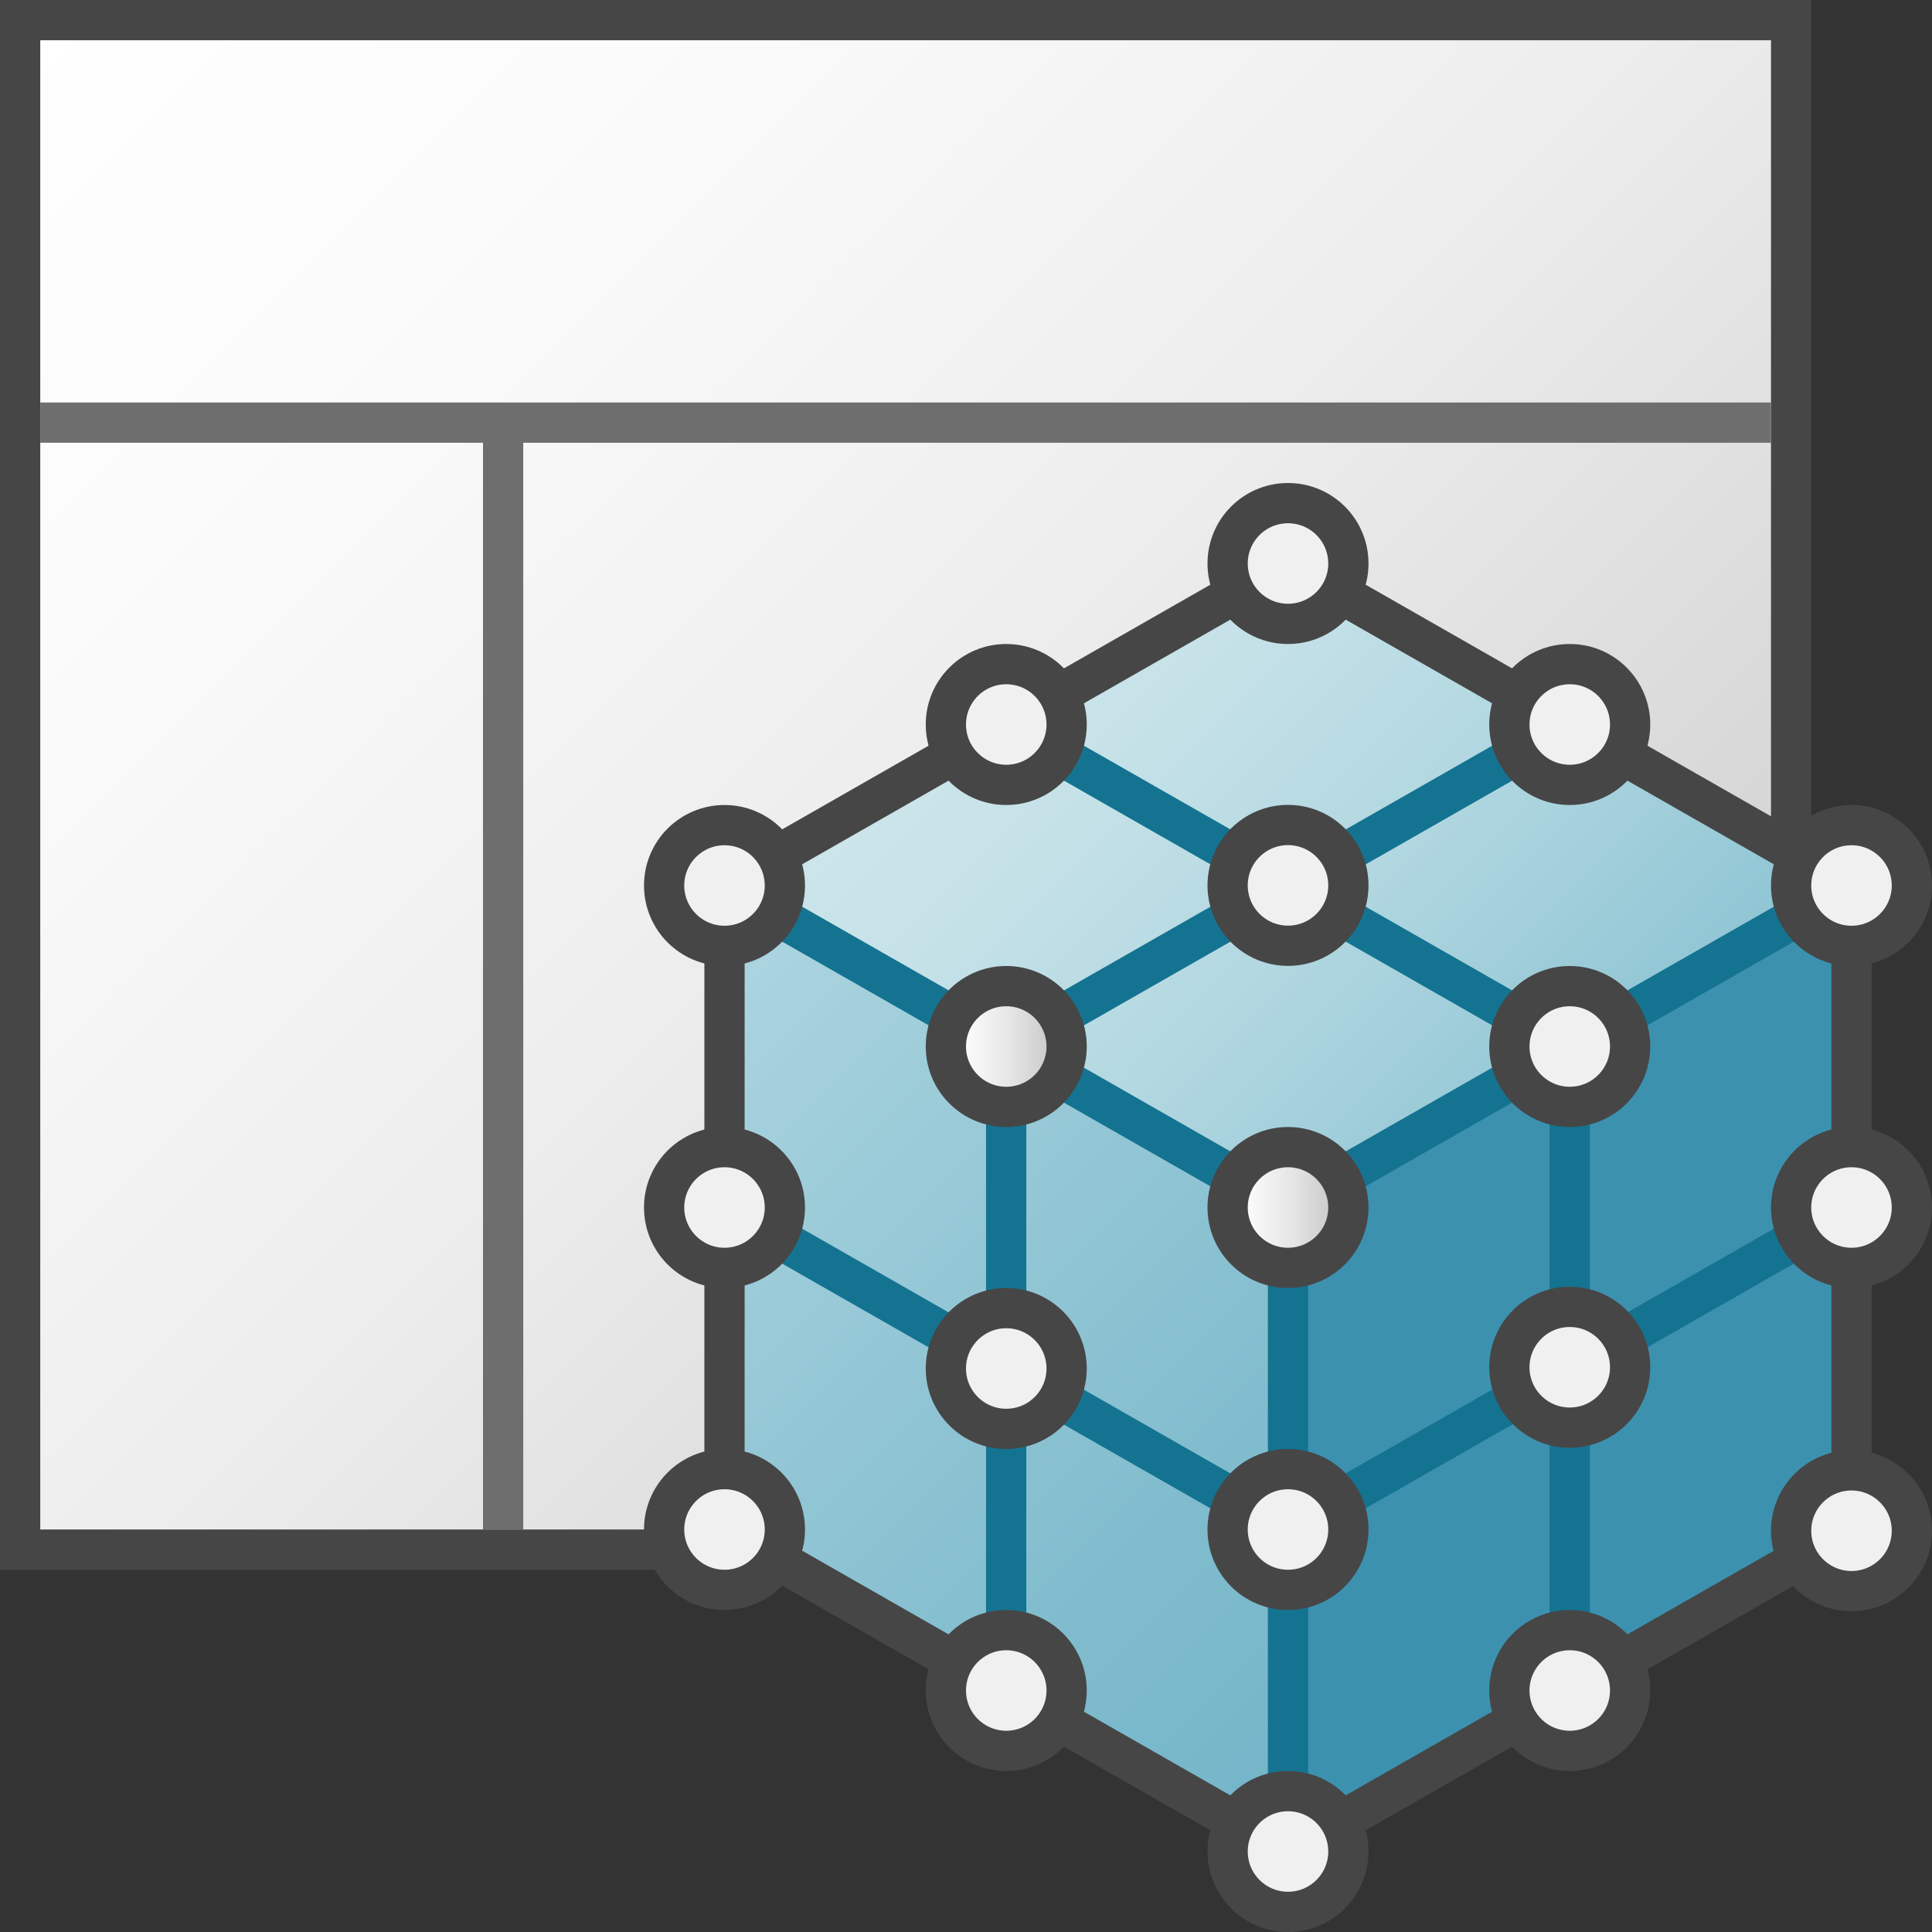 <svg id="Layer_1" data-name="Layer 1" xmlns="http://www.w3.org/2000/svg" xmlns:xlink="http://www.w3.org/1999/xlink" viewBox="0 0 48 48">
    <rect x="0" y="0" width="48" height="48" fill="#333333" stroke="none"/>
    <linearGradient id="linear-gradient" x1="2" y1="-1" x2="43" y2="40" gradientUnits="userSpaceOnUse">
      <stop offset="0" stop-color="#fff"/>
      <stop offset="0.232" stop-color="#fafafa"/>
      <stop offset="0.496" stop-color="#ededed"/>
      <stop offset="0.775" stop-color="#d6d6d6"/>
      <stop offset="1" stop-color="#bebebe"/>
    </linearGradient>
    <linearGradient id="linear-gradient-2" x1="25" y1="15" x2="39" y2="29" gradientUnits="userSpaceOnUse">
      <stop offset="0" stop-color="#cde6eb"/>
      <stop offset="0.221" stop-color="#c6e2e8"/>
      <stop offset="0.542" stop-color="#b3d8e1"/>
      <stop offset="0.921" stop-color="#93c7d5"/>
      <stop offset="1" stop-color="#8cc3d2"/>
    </linearGradient>
    <linearGradient id="linear-gradient-3" x1="15.5" y1="24.5" x2="34.5" y2="43.5" gradientUnits="userSpaceOnUse">
      <stop offset="0" stop-color="#afd7e1"/>
      <stop offset="0.159" stop-color="#a4d0dc"/>
      <stop offset="0.706" stop-color="#80bcce"/>
      <stop offset="1" stop-color="#73b4c8"/>
    </linearGradient>
    <linearGradient id="paper_gradient" data-name="paper gradient" x1="30.5" y1="30" x2="33.5" y2="30" gradientUnits="userSpaceOnUse">
      <stop offset="0" stop-color="#fff"/>
      <stop offset="0.221" stop-color="#f8f8f8"/>
      <stop offset="0.541" stop-color="#e5e5e5"/>
      <stop offset="0.92" stop-color="#c6c6c6"/>
      <stop offset="1" stop-color="#bebebe"/>
    </linearGradient>
    <linearGradient id="paper_gradient-2" x1="23.5" y1="26" x2="26.5" y2="26" xlink:href="#paper_gradient"/>
  <rect x="0.5" y="0.5" width="44" height="38" stroke="#464646" stroke-miterlimit="10" fill="url(#linear-gradient)"/>
  <line x1="44" y1="10.5" x2="1" y2="10.5" fill="none" stroke="#6e6e6e" stroke-miterlimit="10"/>
  <line x1="12.5" y1="10.5" x2="12.5" y2="38" fill="none" stroke="#6e6e6e" stroke-miterlimit="10"/>
      <polygon points="46 22 32 14 18 22 32 30 46 22" fill="url(#linear-gradient-2)"/>
      <polygon points="18 22 18 38 32 46 32 30 18 22" fill="url(#linear-gradient-3)"/>
      <polygon points="32 30 32 46 46 38 46 22 32 30" fill="#3c91af"/>
      <polyline points="18 22 32 30 46 22" fill="none" stroke="#147391"/>
      <polyline points="18 30 32 38 46 30" fill="none" stroke="#147391"/>
      <line x1="32" y1="30" x2="32" y2="46" fill="#3c91af" stroke="#147391" stroke-linejoin="round"/>
    <circle cx="32" cy="30" r="1.5" stroke="#464646" fill="url(#paper_gradient)"/>
    <circle cx="32" cy="38" r="1.5" fill="#f0f0f0" stroke="#464646"/>
    <polyline points="38.998 18.003 24.998 26.003 24.998 42.003" fill="none" stroke="#147391"/>
    <circle cx="25" cy="26" r="1.5" stroke="#464646" fill="url(#paper_gradient-2)"/>
    <circle cx="25" cy="34" r="1.5" fill="#f0f0f0" stroke="#464646"/>
    <polyline points="25 18 39 26 39 42" fill="none" stroke="#147391"/>
    <path d="M32,14,18,22V38l14,8,14-8V22Z" fill="none" stroke="#464646" stroke-miterlimit="10"/>
    <circle cx="18" cy="22" r="1.5" fill="#f0f0f0" stroke="#464646"/>
    <circle cx="18" cy="30" r="1.5" fill="#f0f0f0" stroke="#464646"/>
    <circle cx="18" cy="38" r="1.5" fill="#f0f0f0" stroke="#464646"/>
    <circle cx="25" cy="18" r="1.5" fill="#f0f0f0" stroke="#464646"/>
    <circle cx="32" cy="21.997" r="1.5" fill="#f0f0f0" stroke="#464646"/>
    <circle cx="46" cy="22" r="1.5" fill="#f0f0f0" stroke="#464646"/>
    <circle cx="39" cy="18" r="1.5" fill="#f0f0f0" stroke="#464646"/>
    <circle cx="32" cy="14" r="1.5" fill="#f0f0f0" stroke="#464646"/>
    <circle cx="32" cy="46" r="1.5" fill="#f0f0f0" stroke="#464646"/>
    <circle cx="39" cy="26" r="1.5" fill="#f0f0f0" stroke="#464646"/>
    <circle cx="39" cy="33.969" r="1.5" fill="#f0f0f0" stroke="#464646"/>
    <circle cx="39" cy="42" r="1.5" fill="#f0f0f0" stroke="#464646"/>
    <circle cx="46" cy="30" r="1.5" fill="#f0f0f0" stroke="#464646"/>
    <circle cx="46" cy="38.031" r="1.5" fill="#f0f0f0" stroke="#464646"/>
    <circle cx="25" cy="42" r="1.5" fill="#f0f0f0" stroke="#464646"/>
</svg>
